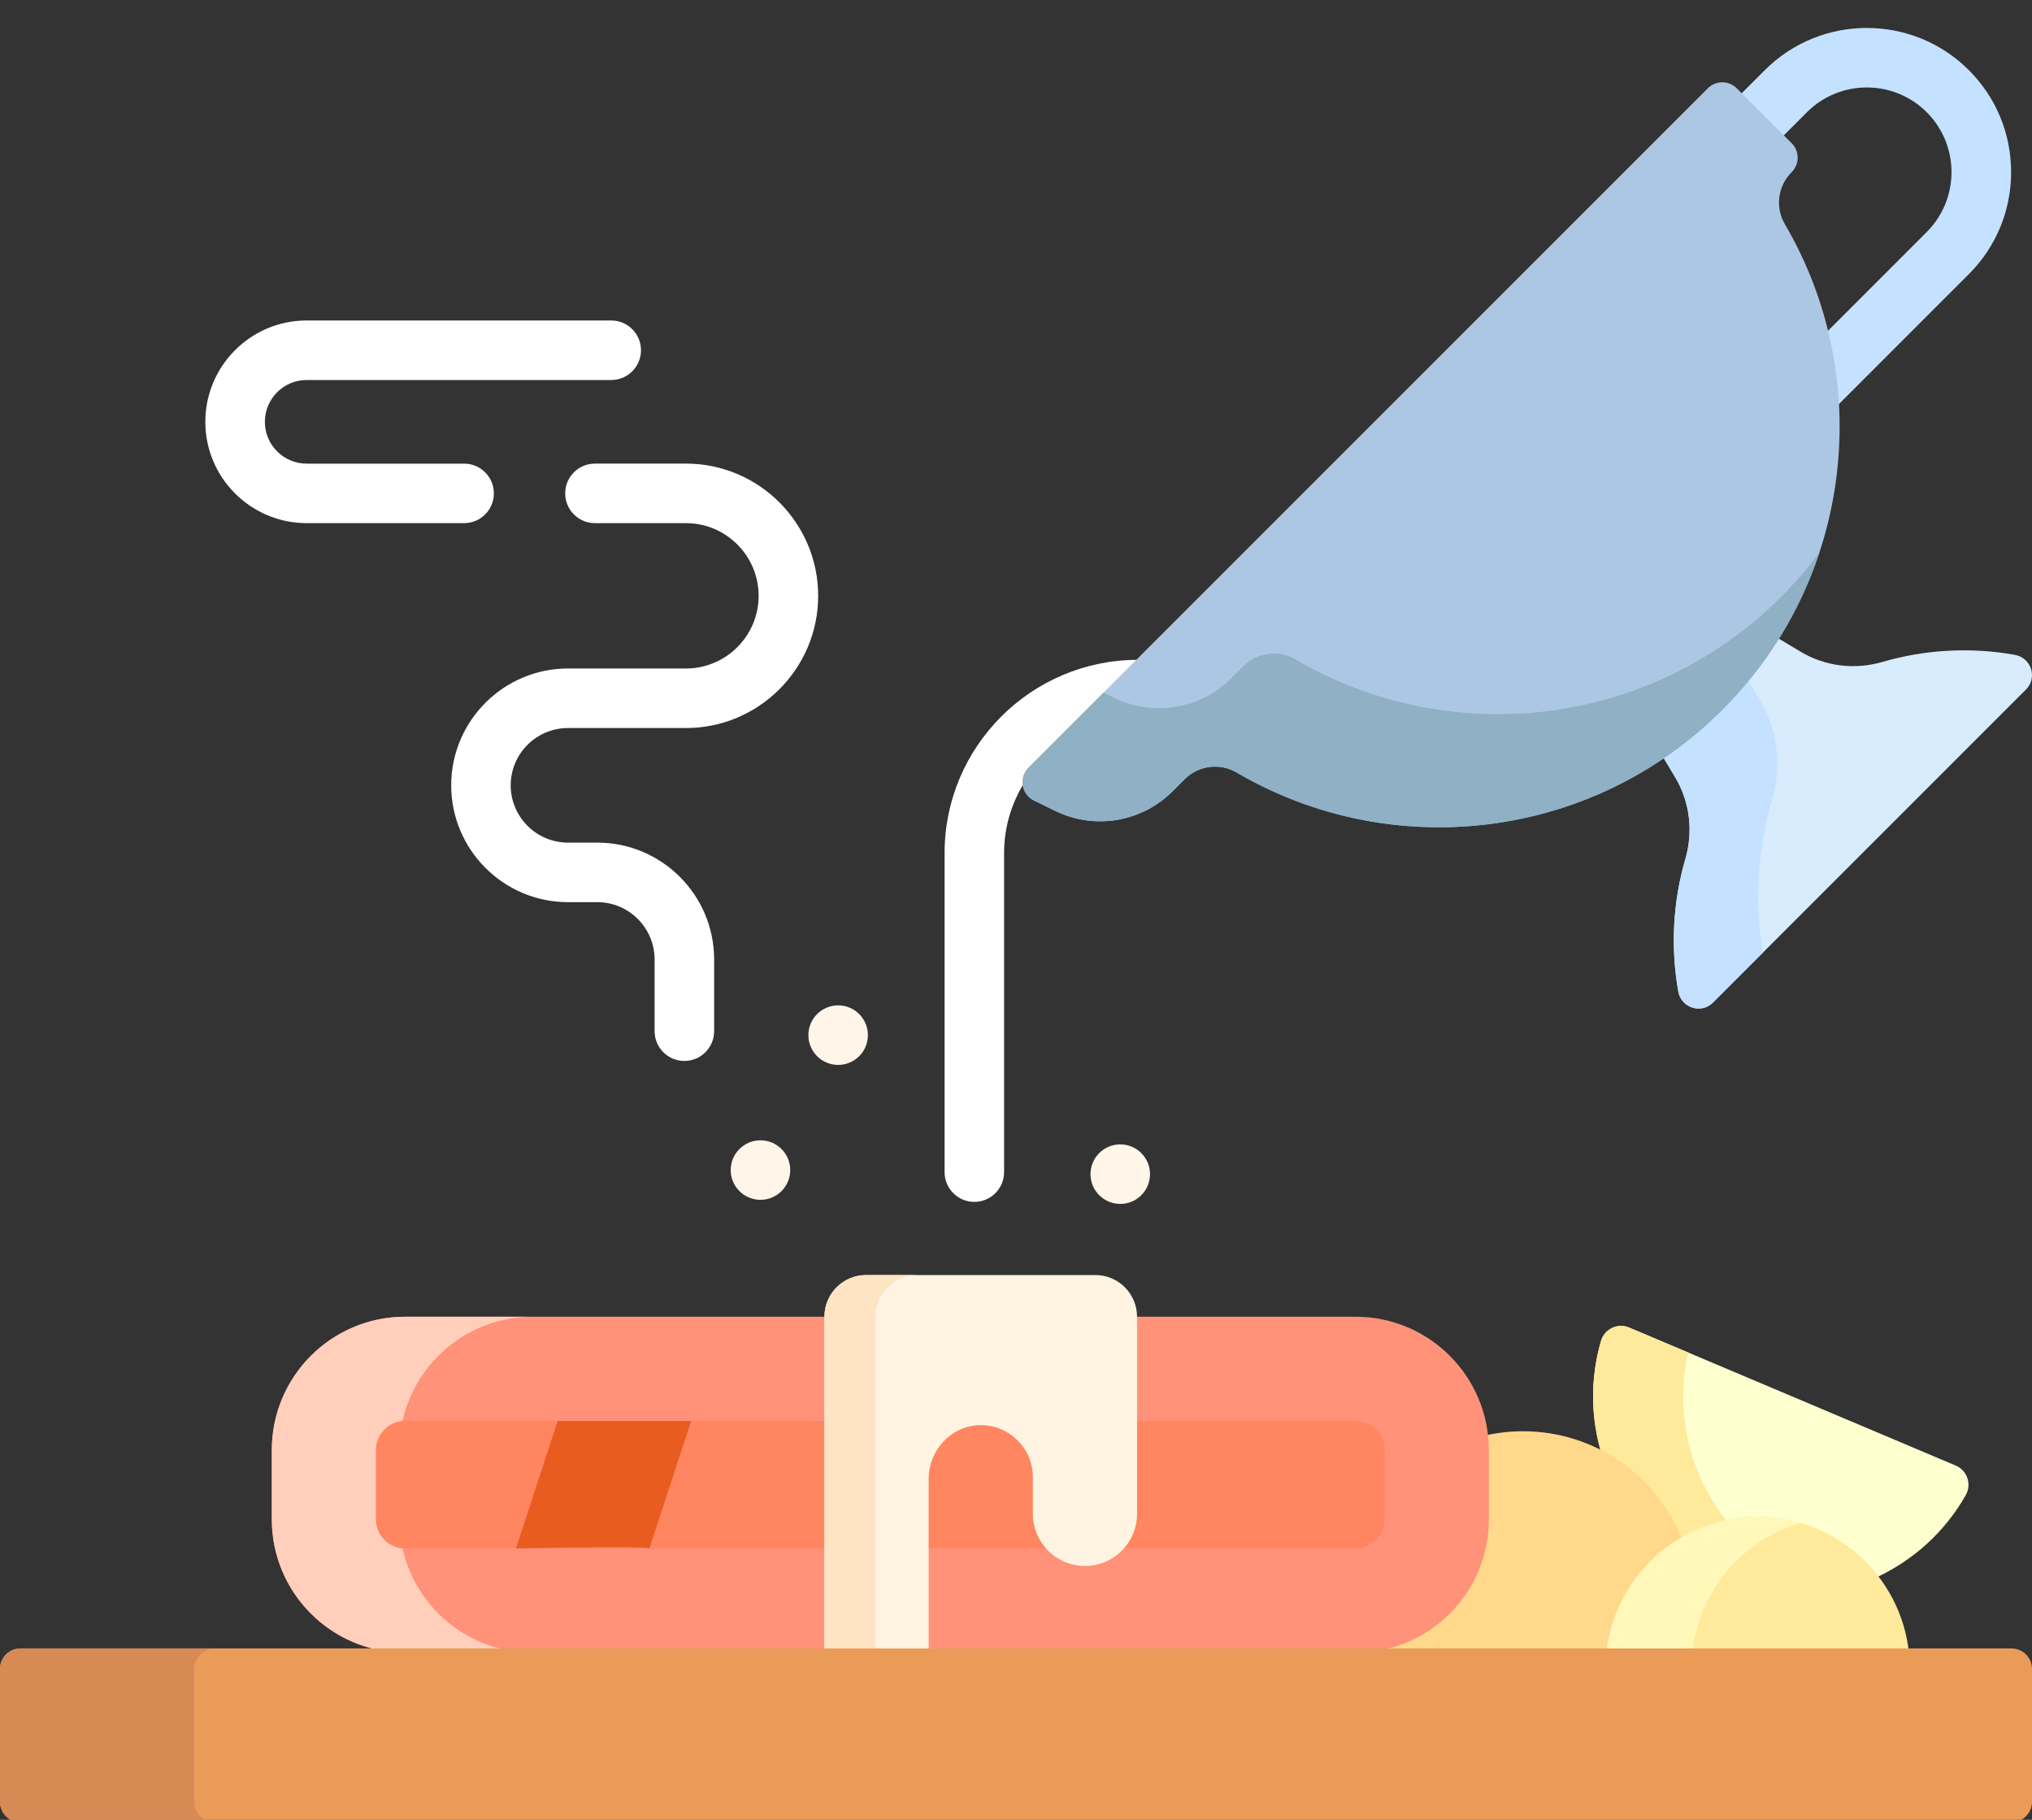 <svg width="67" height="60" viewBox="0 0 67 60" fill="none" xmlns="http://www.w3.org/2000/svg">
<rect x="0" y="0" width="67" height="60" fill="#333333" stroke="none"/>
<g clip-path="url(#clip0)">
<path d="M64.486 48.32L53.718 43.77C53.338 43.609 52.904 43.816 52.789 44.212C52.421 45.473 52.452 46.775 52.818 47.969C53.921 48.559 54.814 49.523 55.312 50.739L55.37 50.878L55.499 50.802C56.243 50.369 57.092 50.14 57.956 50.14C59.52 50.14 60.922 50.873 61.819 52.03C63.05 51.471 64.114 50.533 64.816 49.294C65.019 48.936 64.865 48.481 64.486 48.32V48.32Z" fill="#FEFFCF"/>
<path d="M55.313 50.739L55.37 50.878L55.5 50.802C55.967 50.53 56.476 50.338 57.004 50.233C55.73 48.69 55.2 46.607 55.66 44.59L53.718 43.77C53.338 43.609 52.904 43.816 52.789 44.212C52.421 45.473 52.452 46.775 52.818 47.969C53.922 48.559 54.814 49.523 55.313 50.739V50.739Z" fill="#FFE99A"/>
<path d="M48.961 47.81V50.089C48.961 52.04 47.642 53.739 45.755 54.223L45.788 54.48H53.101L53.116 54.367C53.322 52.843 54.23 51.556 55.485 50.816C54.675 48.695 52.623 47.188 50.217 47.188C49.775 47.188 49.346 47.24 48.934 47.336C48.951 47.492 48.961 47.65 48.961 47.81V47.81Z" fill="#FFD88B"/>
<path d="M62.942 54.48C62.671 51.966 60.542 50.009 57.956 50.009C55.369 50.009 53.241 51.966 52.969 54.48H62.942Z" fill="#FFE99A"/>
<path d="M55.8 54.48C56.02 52.444 57.458 50.774 59.371 50.212C58.922 50.081 58.447 50.009 57.956 50.009C55.369 50.009 53.241 51.966 52.969 54.48H55.8Z" fill="#FFF8B8"/>
<path d="M27.315 43.413H13.36C10.931 43.413 8.962 45.382 8.962 47.811V50.09C8.962 52.519 10.931 54.488 13.36 54.488H27.315V43.413Z" fill="#FF9279"/>
<path d="M44.694 43.412H37.361V49.911C37.361 50.335 37.195 50.734 36.895 51.034C36.596 51.333 36.197 51.498 35.774 51.498L35.747 51.498C34.886 51.484 34.186 50.772 34.186 49.911V48.705C34.186 47.685 33.357 46.856 32.338 46.856L32.299 46.856C31.301 46.877 30.489 47.732 30.489 48.762V54.487H44.694C47.122 54.487 49.091 52.518 49.091 50.089V47.81C49.091 45.381 47.122 43.412 44.694 43.412V43.412Z" fill="#FF9279"/>
<path d="M13.272 51.047C12.783 51.002 12.398 50.59 12.398 50.089V47.81C12.398 47.309 12.783 46.896 13.272 46.852C13.709 44.884 15.464 43.412 17.564 43.412H13.36C10.931 43.412 8.962 45.381 8.962 47.81V50.089C8.962 52.518 10.931 54.487 13.36 54.487H17.564C15.464 54.487 13.709 53.015 13.272 51.047V51.047Z" fill="#FFCFBB"/>
<path d="M32.338 46.856L32.3 46.856C31.301 46.877 30.489 47.732 30.489 48.762V51.051H34.676C34.375 50.761 34.187 50.357 34.187 49.911V48.705C34.187 47.685 33.357 46.856 32.338 46.856V46.856Z" fill="#FF8660"/>
<path d="M44.694 46.848H37.361V49.911C37.361 50.335 37.195 50.734 36.895 51.034C36.889 51.04 36.883 51.045 36.877 51.051H44.694C45.224 51.051 45.656 50.619 45.656 50.089V47.81C45.656 47.279 45.224 46.848 44.694 46.848V46.848Z" fill="#FF8660"/>
<path d="M27.315 46.848H13.36C12.829 46.848 12.398 47.279 12.398 47.81V50.089C12.398 50.62 12.829 51.051 13.36 51.051H27.315V46.848Z" fill="#FF8660"/>
<path d="M18.389 46.848L17.014 51.051C17.014 51.051 21.315 50.954 21.412 51.051L22.787 46.848H18.389Z" fill="#FE646F"/>
<path d="M18.389 46.848L17.014 51.051C17.014 51.051 21.315 50.954 21.412 51.051L22.787 46.848H18.389Z" fill="#E95C20"/>
<path d="M34.004 25.403L37.643 21.764C37.602 21.759 37.561 21.755 37.518 21.755C34.004 21.755 31.145 24.615 31.145 28.129V38.644C31.145 39.186 31.584 39.626 32.126 39.626C32.668 39.626 33.107 39.186 33.107 38.644V28.129C33.107 27.222 33.384 26.379 33.856 25.678C33.877 25.575 33.927 25.48 34.004 25.403Z" fill="white"/>
<path d="M64.917 2.312C63.063 0.458 60.046 0.458 58.191 2.312L57.336 3.167L58.724 4.555L59.579 3.7C60.668 2.611 62.44 2.611 63.529 3.7C64.618 4.789 64.618 6.561 63.529 7.65L60.17 11.01C60.362 11.812 60.475 12.627 60.513 13.443L64.918 9.038C65.816 8.14 66.311 6.946 66.311 5.675C66.311 4.405 65.816 3.21 64.917 2.312Z" fill="#C4E2FF"/>
<path d="M66.438 21.591C64.988 21.332 63.489 21.41 62.068 21.824C61.159 22.088 60.183 21.973 59.371 21.487L58.537 20.988C58.02 21.816 57.406 22.597 56.693 23.31C56.103 23.9 55.466 24.425 54.792 24.885L55.234 25.624C55.72 26.435 55.835 27.412 55.571 28.32C55.157 29.742 55.08 31.241 55.338 32.691C55.434 33.23 56.093 33.442 56.48 33.055L66.802 22.733C67.189 22.346 66.977 21.687 66.438 21.591V21.591Z" fill="#D8ECFE"/>
<path d="M58.438 26.341C58.757 25.243 58.618 24.063 58.031 23.082L57.578 22.327C57.302 22.666 57.008 22.995 56.693 23.31C56.103 23.9 55.466 24.425 54.792 24.885L55.234 25.624C55.72 26.436 55.835 27.412 55.571 28.321C55.157 29.742 55.08 31.241 55.338 32.691C55.434 33.23 56.093 33.442 56.48 33.055L58.122 31.413C57.853 29.726 57.957 27.99 58.438 26.341V26.341Z" fill="#C4E2FF"/>
<path d="M56.311 2.911L33.911 25.311C33.584 25.638 33.677 26.19 34.093 26.393L34.8 26.738C36.093 27.367 37.643 27.108 38.66 26.091L39.058 25.693C39.512 25.239 40.217 25.142 40.771 25.467C45.832 28.435 52.445 27.748 56.788 23.405C61.13 19.063 61.817 12.45 58.85 7.388C58.525 6.834 58.621 6.129 59.076 5.675C59.339 5.412 59.339 4.985 59.076 4.722L57.264 2.911C57.001 2.647 56.575 2.647 56.311 2.911V2.911Z" fill="#ACC7E4"/>
<path d="M58.731 19.677C54.389 24.019 47.776 24.706 42.714 21.739C42.16 21.414 41.455 21.51 41.001 21.964L40.603 22.362C39.586 23.379 38.036 23.639 36.743 23.009L36.387 22.835L33.911 25.311C33.584 25.638 33.677 26.19 34.093 26.393L34.8 26.738C36.093 27.368 37.643 27.108 38.66 26.091L39.058 25.693C39.512 25.239 40.217 25.143 40.771 25.468C45.832 28.435 52.445 27.748 56.788 23.405C58.296 21.897 59.362 20.115 59.989 18.219C59.61 18.727 59.192 19.215 58.731 19.677V19.677Z" fill="#8FB0C5"/>
<path d="M25.075 39.558C25.616 39.558 26.056 39.119 26.056 38.577C26.056 38.035 25.616 37.596 25.075 37.596C24.532 37.596 24.093 38.035 24.093 38.577C24.093 39.119 24.532 39.558 25.075 39.558Z" fill="#FFF6E9"/>
<path d="M36.938 39.693C37.48 39.693 37.919 39.254 37.919 38.712C37.919 38.17 37.48 37.73 36.938 37.73C36.396 37.73 35.956 38.17 35.956 38.712C35.956 39.254 36.396 39.693 36.938 39.693Z" fill="#FFF6E9"/>
<path d="M27.636 35.11C28.178 35.11 28.617 34.67 28.617 34.128C28.617 33.586 28.178 33.147 27.636 33.147C27.094 33.147 26.654 33.586 26.654 34.128C26.654 34.67 27.094 35.11 27.636 35.11Z" fill="#FFF6E9"/>
<path d="M15.302 17.248H10.111C8.269 17.248 6.77 15.75 6.77 13.908C6.77 12.065 8.269 10.566 10.111 10.566H20.154C20.696 10.566 21.135 11.006 21.135 11.548C21.135 12.09 20.696 12.529 20.154 12.529H10.111C9.351 12.529 8.733 13.148 8.733 13.908C8.733 14.667 9.351 15.286 10.111 15.286H15.302C15.844 15.286 16.284 15.725 16.284 16.267C16.284 16.809 15.845 17.248 15.302 17.248Z" fill="white"/>
<path d="M22.565 34.979C22.023 34.979 21.584 34.54 21.584 33.998V31.634C21.584 30.592 20.736 29.744 19.694 29.744H18.729C16.605 29.744 14.877 28.016 14.877 25.892C14.877 23.768 16.605 22.04 18.729 22.04H22.618C23.939 22.04 25.014 20.965 25.014 19.644C25.014 18.323 23.939 17.248 22.618 17.248H19.617C19.075 17.248 18.636 16.809 18.636 16.267C18.636 15.725 19.075 15.285 19.617 15.285H22.618C25.021 15.285 26.977 17.241 26.977 19.644C26.977 22.047 25.021 24.003 22.618 24.003H18.729C17.687 24.003 16.839 24.85 16.839 25.892C16.839 26.934 17.687 27.781 18.729 27.781H19.694C21.819 27.781 23.547 29.509 23.547 31.634V33.998C23.547 34.54 23.107 34.979 22.565 34.979Z" fill="white"/>
<path d="M36.117 42.038H28.558C27.799 42.038 27.184 42.653 27.184 43.412V54.487H30.62V48.763C30.62 47.818 31.357 47.007 32.302 46.987C33.266 46.967 34.056 47.743 34.056 48.705V49.911C34.056 50.849 34.808 51.613 35.745 51.629C36.705 51.645 37.491 50.871 37.491 49.911V43.412C37.491 42.653 36.876 42.038 36.117 42.038V42.038Z" fill="#FFF4E2"/>
<path d="M30.244 42.038H28.558C27.799 42.038 27.184 42.653 27.184 43.412V54.487H28.869V43.412C28.87 42.653 29.485 42.038 30.244 42.038Z" fill="#FFE4C4"/>
<path d="M66.326 60.079H0.674C0.302 60.079 0 59.777 0 59.405V55.023C0 54.651 0.302 54.349 0.674 54.349H66.326C66.698 54.349 67 54.651 67 55.023V59.405C67 59.777 66.698 60.079 66.326 60.079Z" fill="#EA9B58"/>
<path d="M6.403 59.405V55.023C6.403 54.651 6.705 54.349 7.078 54.349H0.674C0.302 54.349 0 54.651 0 55.023V59.405C0 59.777 0.302 60.079 0.674 60.079H7.078C6.705 60.079 6.403 59.777 6.403 59.405Z" fill="#D88A55"/>
</g>
<defs>
<clipPath id="clip0">
<rect width="67" height="60" fill="white"/>
</clipPath>
</defs>
</svg>
